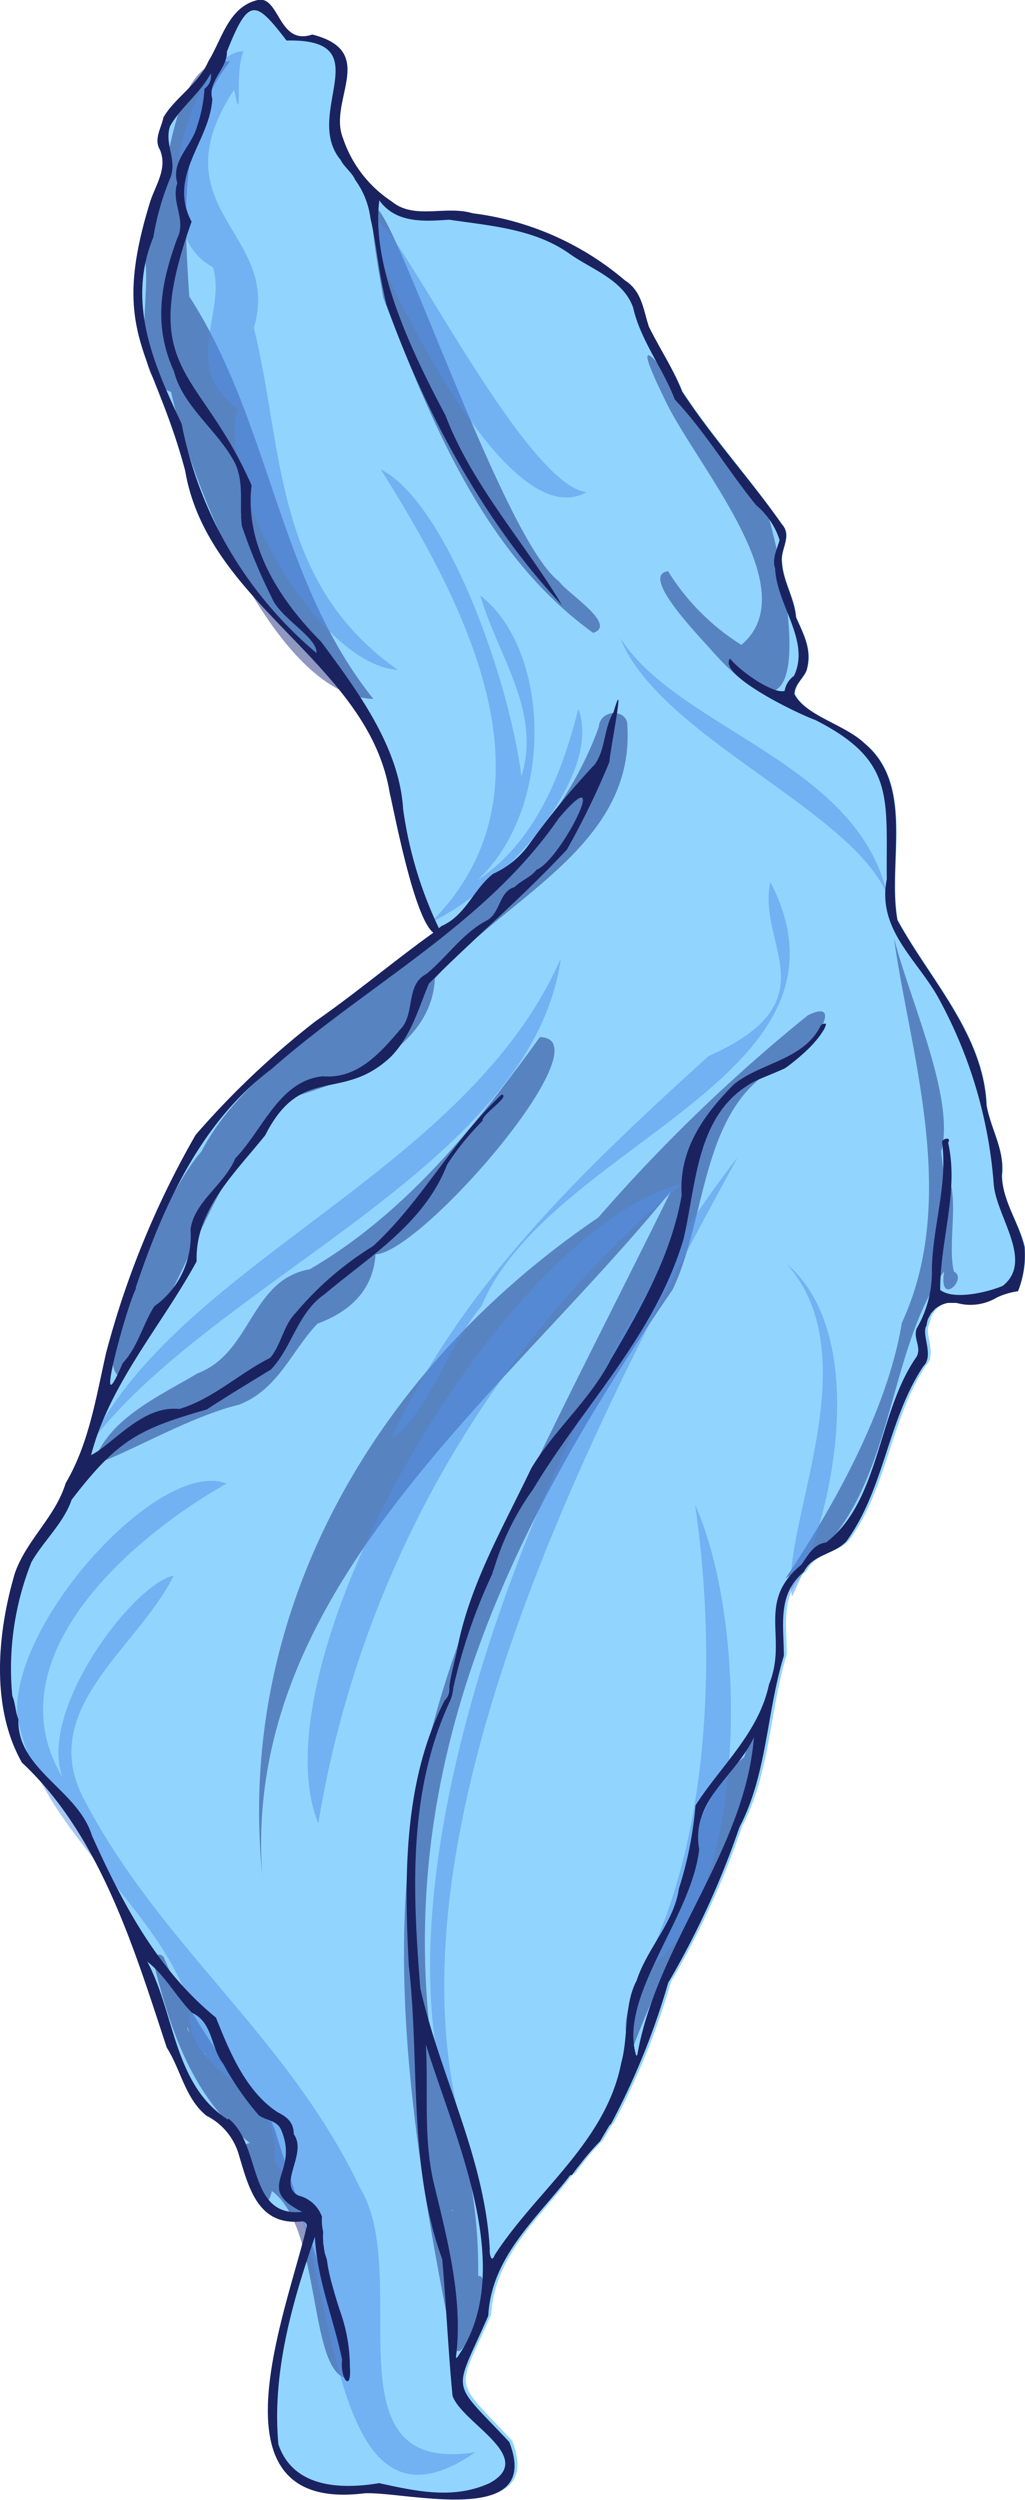<svg xmlns="http://www.w3.org/2000/svg" viewBox="0 0 66.82 162.84"><defs><style>.cls-1{fill:#6cc7ff;opacity:0.75;}.cls-2{fill:#203384;}.cls-2,.cls-3{opacity:0.5;}.cls-3{fill:#5490e8;}.cls-4{fill:#1a2360;}</style></defs><g id="Layer_2" data-name="Layer 2"><g id="rice-paper-sail-large-3"><path id="fill4" class="cls-1" d="M66.38,84.1a4.73,4.73,0,0,0-1.37.4,3.35,3.35,0,0,1-2.12.35l-.38-.08h-.09l-.44,0h0a1.77,1.77,0,0,0-.46.15h0c-.12.08-.25.15-.36.24l0,0a2.7,2.7,0,0,0-.28.31l0,0c-.07.12-.14.24-.2.37a.43.43,0,0,1,0,0c0,.14-.07.27-.1.41-.36.58.52,1.93-.2,2.66-2.31,3.47-2.54,8-5,11.38-.78.88-2.21.84-2.78,2-1.75,1.52-1.31,3.45-1.31,5.46-1.12,3.7-1.09,7.73-2.9,11.18a55.4,55.4,0,0,1-4.64,10.13,47.55,47.55,0,0,1-3.73,9.2.43.43,0,0,0-.11.12c-.2.32-.4.65-.59,1l-.21.21a14.2,14.2,0,0,0-1.17,1.38c-.16.2-.31.42-.47.63,0-.07-.13,0-.23.15-2.17,2.81-5,5.23-5.22,9-2.28,5.21-2.54,4,1.37,8.22,2.2,5.63-6.77,3.21-9.43,3.34-10.42,1.3-5.1-11.75-3.76-17.39a.32.32,0,0,0-.32-.37c-2.94.33-3.51-2.24-4.18-4.46a4.08,4.08,0,0,0-2.07-2.41c-1.39-1.13-1.67-3-2.59-4.44-2.12-6.42-4.31-13.79-9.44-18.56-2.09-3.68-1.56-8.59-.46-12.34.76-2.18,2.65-3.66,3.32-5.86,1.52-2.57,2-5.6,2.64-8.5a57.51,57.51,0,0,1,5.83-14.18,53.88,53.88,0,0,1,7.81-7.4c2.65-1.87,5.09-3.91,7.68-5.78-1.27-1-2.53-7.79-2.85-9.12C24,43.14,13.56,39.45,12.07,30.69c-2.09-7.85-5-8.84-2.25-17.6.39-1.1,1.1-2.11.61-3.29-.43-.69.11-1.47.22-2.1.75-1.29,2.29-2.17,2.94-3.65.91-1.5,1.31-3.58,3.23-4,1.42-.31,1.32,3,3.51,2.2,4.36,1.1,1.07,4.27,2,6.75a8,8,0,0,0,3.19,4.17c1.47,1.2,3.51.23,5.26.76a18.94,18.94,0,0,1,9.94,4.37c1.1.7,1.19,1.89,1.56,3C43,22.7,43.88,24,44.5,25.5c2,3,4.48,5.78,6.5,8.65.68.77-.12,1.62,0,2.46.07,1.25.83,2.34.92,3.59.51,1.15,1.08,2.15.68,3.48-.22.51-.76.91-.77,1.53.73,1.42,3.27,2,4.56,3.21,3.3,2.74,1.47,7.78,2.14,11.5,2.1,3.85,5.63,7.44,5.81,12.07.27,1.56,1.19,2.91,1,4.57,0,1.68,1.13,3.09,1.49,4.67A6.55,6.55,0,0,1,66.38,84.1Z"/><path id="fill3" class="cls-2" d="M49.68,113.22c-1.81,7.36-6,13.56-8.42,20.16-1.89-1.86,2.41-8,3.62-10.62-.59-2.55,1.86-7,3.63-8.32C48.66,114,49.31,112,49.68,113.22Zm-26.9,41.71c-2.73-.1-1.74-9.8-5.06-12.23-.47,2.25-1.61-1.88-1.78-2.65a.34.34,0,0,1,.36-.46c-3.73-3-5.16-7.22-6.3-11.81a.37.37,0,0,1,.72-.2c1.38,3.29,3.48,6,5.37,9,.93-.4,1.55,1.49,1.85,2.18C19.2,143,21.64,149.36,22.78,154.93ZM12.2,132.07c.05.08.05.24.14.25a1,1,0,0,1-.1-.27Zm1.2,1.76-.06-.13,0,.13ZM50,69.9c-4.3,3-4,9.6-6.15,14.09-10.51,15.35-18.42,31.07-15.56,50.4a32.42,32.42,0,0,1,2.88,13.85c1.15-.24-1,6.13-1.5,4.68.09-.32-.34-.29-.24-.64-7.38-36.11-1.14-43.42,14.31-74.7-11,13.49-28,25.94-26.64,44.6C15.33,104.5,24.86,88.89,39,79.3A108,108,0,0,1,52.66,66.13C55.66,64.64,51.94,70,50,69.9ZM29.61,144s-.12,0-.16-.1C29.43,144,29.53,144,29.61,144ZM7.67,89.57s0-.08.08-.1c4.54-5.13,5.73-13.35,11.31-18,3.3-1,9.06-3,9.29-7.73,4.43-5.2,13-8.56,12.55-16.41.08-1.19-1.77-1.18-1.86,0-2.42,6.79-8.56,12.55-14.35,16.26C20.76,67.35,15.62,70.22,13.13,75,11,77.33,6,88,7.67,89.57Zm7.91,1.92c2.57-1,3.4-3.48,5.12-5.28,2.11-.78,3.63-2.18,3.78-4.51,3.06-.14,15.12-14.12,10.71-14.15-4.38,6.09-8.95,11.6-15,15.12-3.88.68-3.76,5.43-7.3,6.77-2.41,1.45-6,3-6.82,6H6C8.46,94.61,12.33,92.28,15.58,91.49ZM25,19.43c3.06,7.91,6.52,16.65,13.67,21.79,1.62-.53-1.71-2.59-2.22-3.35C31.82,34.46,21.43,0,25,19.43ZM9.39,16.57C11.08,13,10.74,3.67,15,4c-3.37,4.25-3,10.15-2.66,15.31,5.34,8.27,5.78,18.45,12,26.21-6.11-.15-11.65-13.12-13.19-20C8.22,24.64,10,18.91,9.39,16.57ZM16,34.15c-.07-.29-.13-.58-.2-.87C15.56,33.61,15.84,33.83,16,34.15ZM43.33,26c2,4.29,9.31,12.36,5,16a14.91,14.91,0,0,1-4.78-4.8c-1.87.27,2,4.19,2.87,5.2,7.64,8.52,4.66-5.83,3.44-9.53C47.79,30.51,39.15,17.47,43.33,26ZM62.19,82.83h0c-.48-1.9.52-5.43-.68-6.56-.06-.43-.11-.85-.15-1.28.92-3.42-2-9.71-3.08-13.88,1,7.32,4.29,16.91.51,25.05-1,6.12-5,12.79-7.58,16.64,7.28-4.22,6.21-14.34,10.34-20C61.17,85.2,63.12,83.26,62.19,82.83Z"/><path id="fill2" class="cls-3" d="M44.46,77.1a69.13,69.13,0,0,0-23.71,41.66C16.49,108.34,32.69,80.14,44.46,77.1Zm3.63-1.73c-12.54,16.07-25.78,49.7-17.45,64.87C23.9,120.63,39.05,91.93,48.09,75.37ZM5.89,94C14,83.32,34.7,75.91,36.56,62.42,30.46,76.33,11.8,82.1,5.89,94Zm18.8-77.28c2.22,4.86,8.86,18,13.56,15.33C33.39,31.58,22.31,6.8,24.69,16.73Zm-10.81.67c.91,3-2.17,6.44,1.63,9.24-1.42,5.1,5.33,16.72,10.43,17-8.14-5.7-7.44-14.42-9.39-22.28,1.86-6.23-6.4-7.68-1.29-15.5.61,2.86,0-1.36.63-2.51C12.68,3.24,9,14.86,13.88,17.4Zm37.46,65c5.39,6.15-.5,17.09.29,21.6C54.67,97.92,56.47,86.8,51.34,82.37ZM45.31,98c1.27,8.58,1.29,21.2-3.47,30.42C48.67,124.75,49,106.19,45.31,98ZM31,159.71c-9.91,1.59-4-11.44-7.54-17.23-4.69-9.85-13-15.71-18-25.33-3.09-5.88,3.58-9.85,5.86-14.53-2.56.5-8.87,8.7-7.25,13.13C-.55,108,8.56,100.13,14.77,96.63c-4.29-1.69-14,8.9-13.65,15.06,1.26,7.43,9.1,12.25,11.27,18.93-.59,4.76,6.11,5,5.5,10.17C22.23,146,20.72,166.85,31,159.71ZM57.84,58.29c-1.9-8.62-13.68-10.84-17.41-16.75C42.92,47.92,55.5,52.72,57.84,58.29ZM28.1,60.07c4.74-2.22,11.25-9.6,9.6-13.91-1.05,4.21-2.8,8.66-6.56,11.16,5.07-4.74,4.75-15,.17-18.54,1.12,3.91,4,7.53,2.68,11.78-.81-6.39-4.89-17.82-9.18-20C30.77,40,36.48,51.65,28.1,60.07Zm18.08,8.72c-8.08,7.34-16,14.8-20.7,24.94,2.3-1.47,3.79-6.16,5.91-8.66,4.44-10.62,25.4-14.95,18.83-27.63C49.31,61.54,54.28,65.19,46.18,68.79Z"/><path id="fill1" class="cls-4" d="M66.79,81.23c-.36-1.58-1.44-3-1.48-4.67.2-1.65-.72-3-1-4.57-.19-4.62-3.72-8.22-5.81-12.07-.67-3.71,1.15-8.76-2.14-11.5-1.29-1.24-3.84-1.79-4.57-3.21,0-.62.56-1,.78-1.53.4-1.33-.18-2.33-.68-3.48-.1-1.25-.85-2.33-.92-3.59-.11-.84.69-1.69,0-2.46-2-2.87-4.55-5.65-6.5-8.65C43.88,24,43,22.7,42.3,21.27c-.37-1.11-.45-2.3-1.55-3a18.91,18.91,0,0,0-9.94-4.38c-1.76-.53-3.8.44-5.26-.76A7.94,7.94,0,0,1,22.36,9c-1-2.48,2.33-5.65-2-6.75C18.14,3,18.23-.29,16.81,0c-1.91.44-2.32,2.52-3.23,4-.64,1.48-2.18,2.36-2.93,3.65-.11.63-.65,1.41-.22,2.1.48,1.18-.22,2.19-.61,3.29-2.74,8.76.15,9.75,2.25,17.6C13.56,39.45,24,43.14,25.4,51.62c.32,1.33,1.58,8.13,2.85,9.13-2.6,1.86-5,3.9-7.69,5.77a54.92,54.92,0,0,0-7.81,7.4A58.29,58.29,0,0,0,6.92,88.1C6.26,91,5.81,94,4.28,96.6c-.67,2.2-2.55,3.69-3.31,5.86-1.11,3.75-1.63,8.66.46,12.34,5.12,4.77,7.32,12.14,9.44,18.56.92,1.44,1.2,3.32,2.59,4.44a4.11,4.11,0,0,1,2.07,2.41c.67,2.22,1.24,4.79,4.17,4.47A.3.3,0,0,1,20,145c-1.33,5.64-6.65,18.69,3.77,17.39,2.66-.13,11.63,2.29,9.43-3.34-3.91-4.17-3.65-3-1.37-8.22.2-3.76,3-6.18,5.22-9,.1-.16.19-.21.22-.15.16-.21.31-.43.48-.63a17.06,17.06,0,0,1,1.17-1.38l.2-.21c.19-.33.39-.66.59-1a.46.46,0,0,1,.12-.12,47.55,47.55,0,0,0,3.73-9.2,55.62,55.62,0,0,0,4.64-10.12c1.81-3.45,1.77-7.49,2.9-11.18,0-2-.45-4,1.31-5.47.56-1.15,2-1.12,2.78-2,2.47-3.42,2.69-7.91,5-11.38.73-.73-.16-2.08.21-2.66a3,3,0,0,1,.09-.41s0,0,0,0,.13-.25.2-.37a.05.05,0,0,1,0,0c.09-.11.19-.21.28-.31l0,0a2.21,2.21,0,0,1,.36-.23l0,0a2.06,2.06,0,0,1,.46-.15h0l.45,0h.09l.38.08A3.35,3.35,0,0,0,65,84.5a4.66,4.66,0,0,1,1.36-.4A6.41,6.41,0,0,0,66.79,81.23ZM11.84,27.6C10,23.7,8.24,19.72,10,15.44a17.18,17.18,0,0,1,1.13-3.92c.4-1.17-.42-2.14-.05-3.29.66-1.2,2-2.19,2.66-3.45a1,1,0,0,1-.41,1,9.41,9.41,0,0,1-.48,2.44c-.34,1.31-1.72,2.23-1.29,3.71-.43,1.23.6,2.38,0,3.58-1.1,3-1.58,5.69-.21,8.7.54,2.15,2.66,3.71,3.77,5.6.89,1.39.45,3,.65,4.45a36.47,36.47,0,0,0,1.94,4.65c.52,1.33,3,2.61,2.92,3.62A26,26,0,0,1,11.84,27.6Zm-3,56.29c1.78-5.29,4.23-10.8,8.86-14.26,6.23-5.49,14-9.46,18.73-16.34,3.59-4.21.12,2.77-1.46,3.36-.37.5-1,.69-1.43,1.13-1,.28-.9,1.61-1.75,2.14-1.61.82-2.62,2.39-4,3.52-1.37.71-.71,2.6-1.69,3.6-1.33,1.56-2.81,3.25-5.06,3.06-2.83.27-3.94,3.55-5.7,5.34-.69,1.7-2.69,2.83-2.92,4.64a5.62,5.62,0,0,1-2.36,5C9.31,86.25,9,87.71,8,88.78,6,93.45,8.21,85.16,8.88,83.89Zm6,54.15c-3.52-2.26-3.43-6.9-5.24-10.28,1.17.91,1.88,2.28,2.91,3.33,1.39.64,1.21,2.28,2.05,3.34a18.71,18.71,0,0,0,2.31,3.34c.49.35,1.17.32,1.45.93,1.25,2.87-1.82,3.75,1.37,5.36C16.11,144.44,17.07,139.73,14.91,138Zm14.88,15.52c.49-3.8-.55-7.67-1.45-11.41-.69-3-.33-6-.51-9C29.67,139.33,33.79,147.91,29.79,153.56Zm11.75-19.69c-1.17-3.85,3.62-9,4.11-13.42-.56-3.2,2.35-4.71,3.57-7.3C48.55,120.57,42.81,126.58,41.54,133.87ZM65.37,83.75c-1.07.45-3.25.93-4.08.26,0-3.27,1.23-6.45.52-9.58.23-.4-.35-.29-.4-.06.38,2.76-.6,5.48-.66,8.25a7.35,7.35,0,0,1-1,3.92c-.22.68.34,1.2,0,1.83-2.56,3.64-2.36,9.36-5.89,12.09-.82.1-1.2.86-1.61,1.44-3,2.46-.86,4.76-2.12,7.81-.66,3.16-3.2,5.37-4.79,7.88A24.45,24.45,0,0,1,44.26,123c-.32,2.21-2.06,3.86-2.76,6-.84,1.59-.52,3.62-1,5.35-1,5.16-5.55,8.34-8.25,12.52-.21.59-.36-.11-.32-.37-.33-6-3.23-11.26-4.53-17-.49-6.18-.82-12.66,1.87-18.57a2.64,2.64,0,0,0,.28-1,36.07,36.07,0,0,1,2.56-7.46c0-.1.06-.21.1-.32A17.31,17.31,0,0,1,34.75,97c3.26-5.44,7.93-10,9.81-16.3.87-3.71.82-8.33,4.73-10.32.6-.26,1.24-.51,1.86-.79l0,0,0,0a5.6,5.6,0,0,0,.49-.36,13.37,13.37,0,0,0,1.14-1L53,68l.12-.14a5.46,5.46,0,0,0,.43-.55l.18-.28s0,0,0,0a.09.09,0,0,1,0,0l.11-.27h0a.32.32,0,0,1,0-.09c-.14,0-.31,0-.4.25-1.14,2.13-3.89,2.31-5.59,3.7-2,2-3.61,4.3-3.41,7.22-.68,3.89-2.64,7.33-4.62,10.7-1.33,2.62-3.72,4.62-5.19,7.1-1.84,3.85-4,7.55-4.81,11.69,0,.19-.48,1.91-.53,2.57h0a1,1,0,0,1-.3.85c-2.68,5.22-2.65,11.45-2.34,17.28.73,6.38-.06,13,2.18,19.12.26,3,.39,6,.67,8.89.61,1.78,5.53,4,2.41,5.69-2.34,1.07-4.77.53-7.19,0-2.49.41-5.59.32-6.57-2.52-.43-4.61.88-9.22,2.38-13.53.12,2.71,1.22,5.35,1.77,8-.14,1.27.63,2.19.51.47a10.9,10.9,0,0,0-.62-3.57c-.14-.41-.27-.83-.39-1.25s-.29-1-.39-1.54c-.05-.22-.07-.44-.11-.65l-.12-.37c-.05-.22-.07-.45-.11-.67a1,1,0,0,1,0-.17,2.56,2.56,0,0,1,0-.55,3.45,3.45,0,0,1-.08-1A2.18,2.18,0,0,0,19.46,143c-1.41-.71.61-2.74-.31-4,0-.85-.55-1.17-1.07-1.44-2.06-1.36-3.12-3.94-4-6.15C10.26,128.3,8,124,6,119.57c-.91-3-4.91-4.3-4.8-7.59-.21-.52-.18-1-.4-1.53a18.77,18.77,0,0,1,1.25-8.71c.83-1.44,2.08-2.51,2.62-4.06,3-3.9,4.36-4.6,8.81-5.88,1.37-.9,2.78-1.74,4.18-2.6,1.39-1.46,1.73-3.68,3.49-4.9,3-2.52,6.49-4.6,8-8.45A17.26,17.26,0,0,1,31.46,73c-.11-.38,1.87-1.63,1.24-1.71-3.21,3-5.16,6.91-8.38,9.87a20.92,20.92,0,0,0-5.07,4.38c-.78.81-.94,2.09-1.64,2.9-2,1-3.75,2.69-5.93,3.33-2.4-.26-4.33,2.31-5.74,3,1.2-4.64,4.63-8.48,6.88-12.62-.12-3.31,2.5-5.75,4.47-8.21,2.39-4.71,5-2.07,8.22-5.14,1.32-1.39,1.75-3.07,2.45-4.74,3-3,6.17-5.69,9-8.73a51.88,51.88,0,0,0,2.77-5.71c0-.53,1.11-6.09.27-3.25-.66,1.12-.51,2.4-1.22,3.41a51.41,51.41,0,0,0-4.23,5.13,5.82,5.82,0,0,1-2.4,2c-1.29,1-1.77,2.7-3.36,3.4l-.18.14a26.26,26.26,0,0,1-2.33-7.75c-.24-4-2.92-7.64-5.35-10.91-2.67-2.68-5-6.23-4.53-10.18C13,23.87,8.94,24.36,12.49,14.44c-1.59-3,1.2-5.23,1.35-8-.33-1.12,1-2,.95-3.07C16.21-.22,16.65,0,18.68,2.64c6.2-.14,1,4.75,3.53,7.78.19.42.77.85.94,1.29a5.4,5.4,0,0,1,1,2.51c.28,1.19.43,2.41.63,3.61.12.68.26,1.34.41,2,2.48,7,6.42,14.27,11.45,19.59-2.37-4-5.86-7.79-7.6-12.37-2.23-4.18-4.87-9.75-4.31-14,1.08,1.51,2.93,1.37,4.55,1.26,2.64.39,5.51.59,7.78,2.17,1.48,1.07,3.55,1.71,4.21,3.54.49,2.17,1.94,3.94,2.72,6,2,2.12,3.49,4.66,5.31,6.89a4.87,4.87,0,0,1,1.52,2.26c-.16.62-.51,1.21-.29,1.85.1,2.39,2.32,4.72,1.23,7A1.51,1.51,0,0,0,51.15,45c-.79.21-2.94-1.32-3.56-2.11-.81,1.07,4.37,3.58,5.55,4,5.27,2.66,4.61,5.11,4.67,10.36-.64,3.26,1.9,5.16,3.33,7.68a29.85,29.85,0,0,1,3.64,12.18C64.93,79.22,67.42,82.12,65.37,83.75Z"/></g></g></svg>
